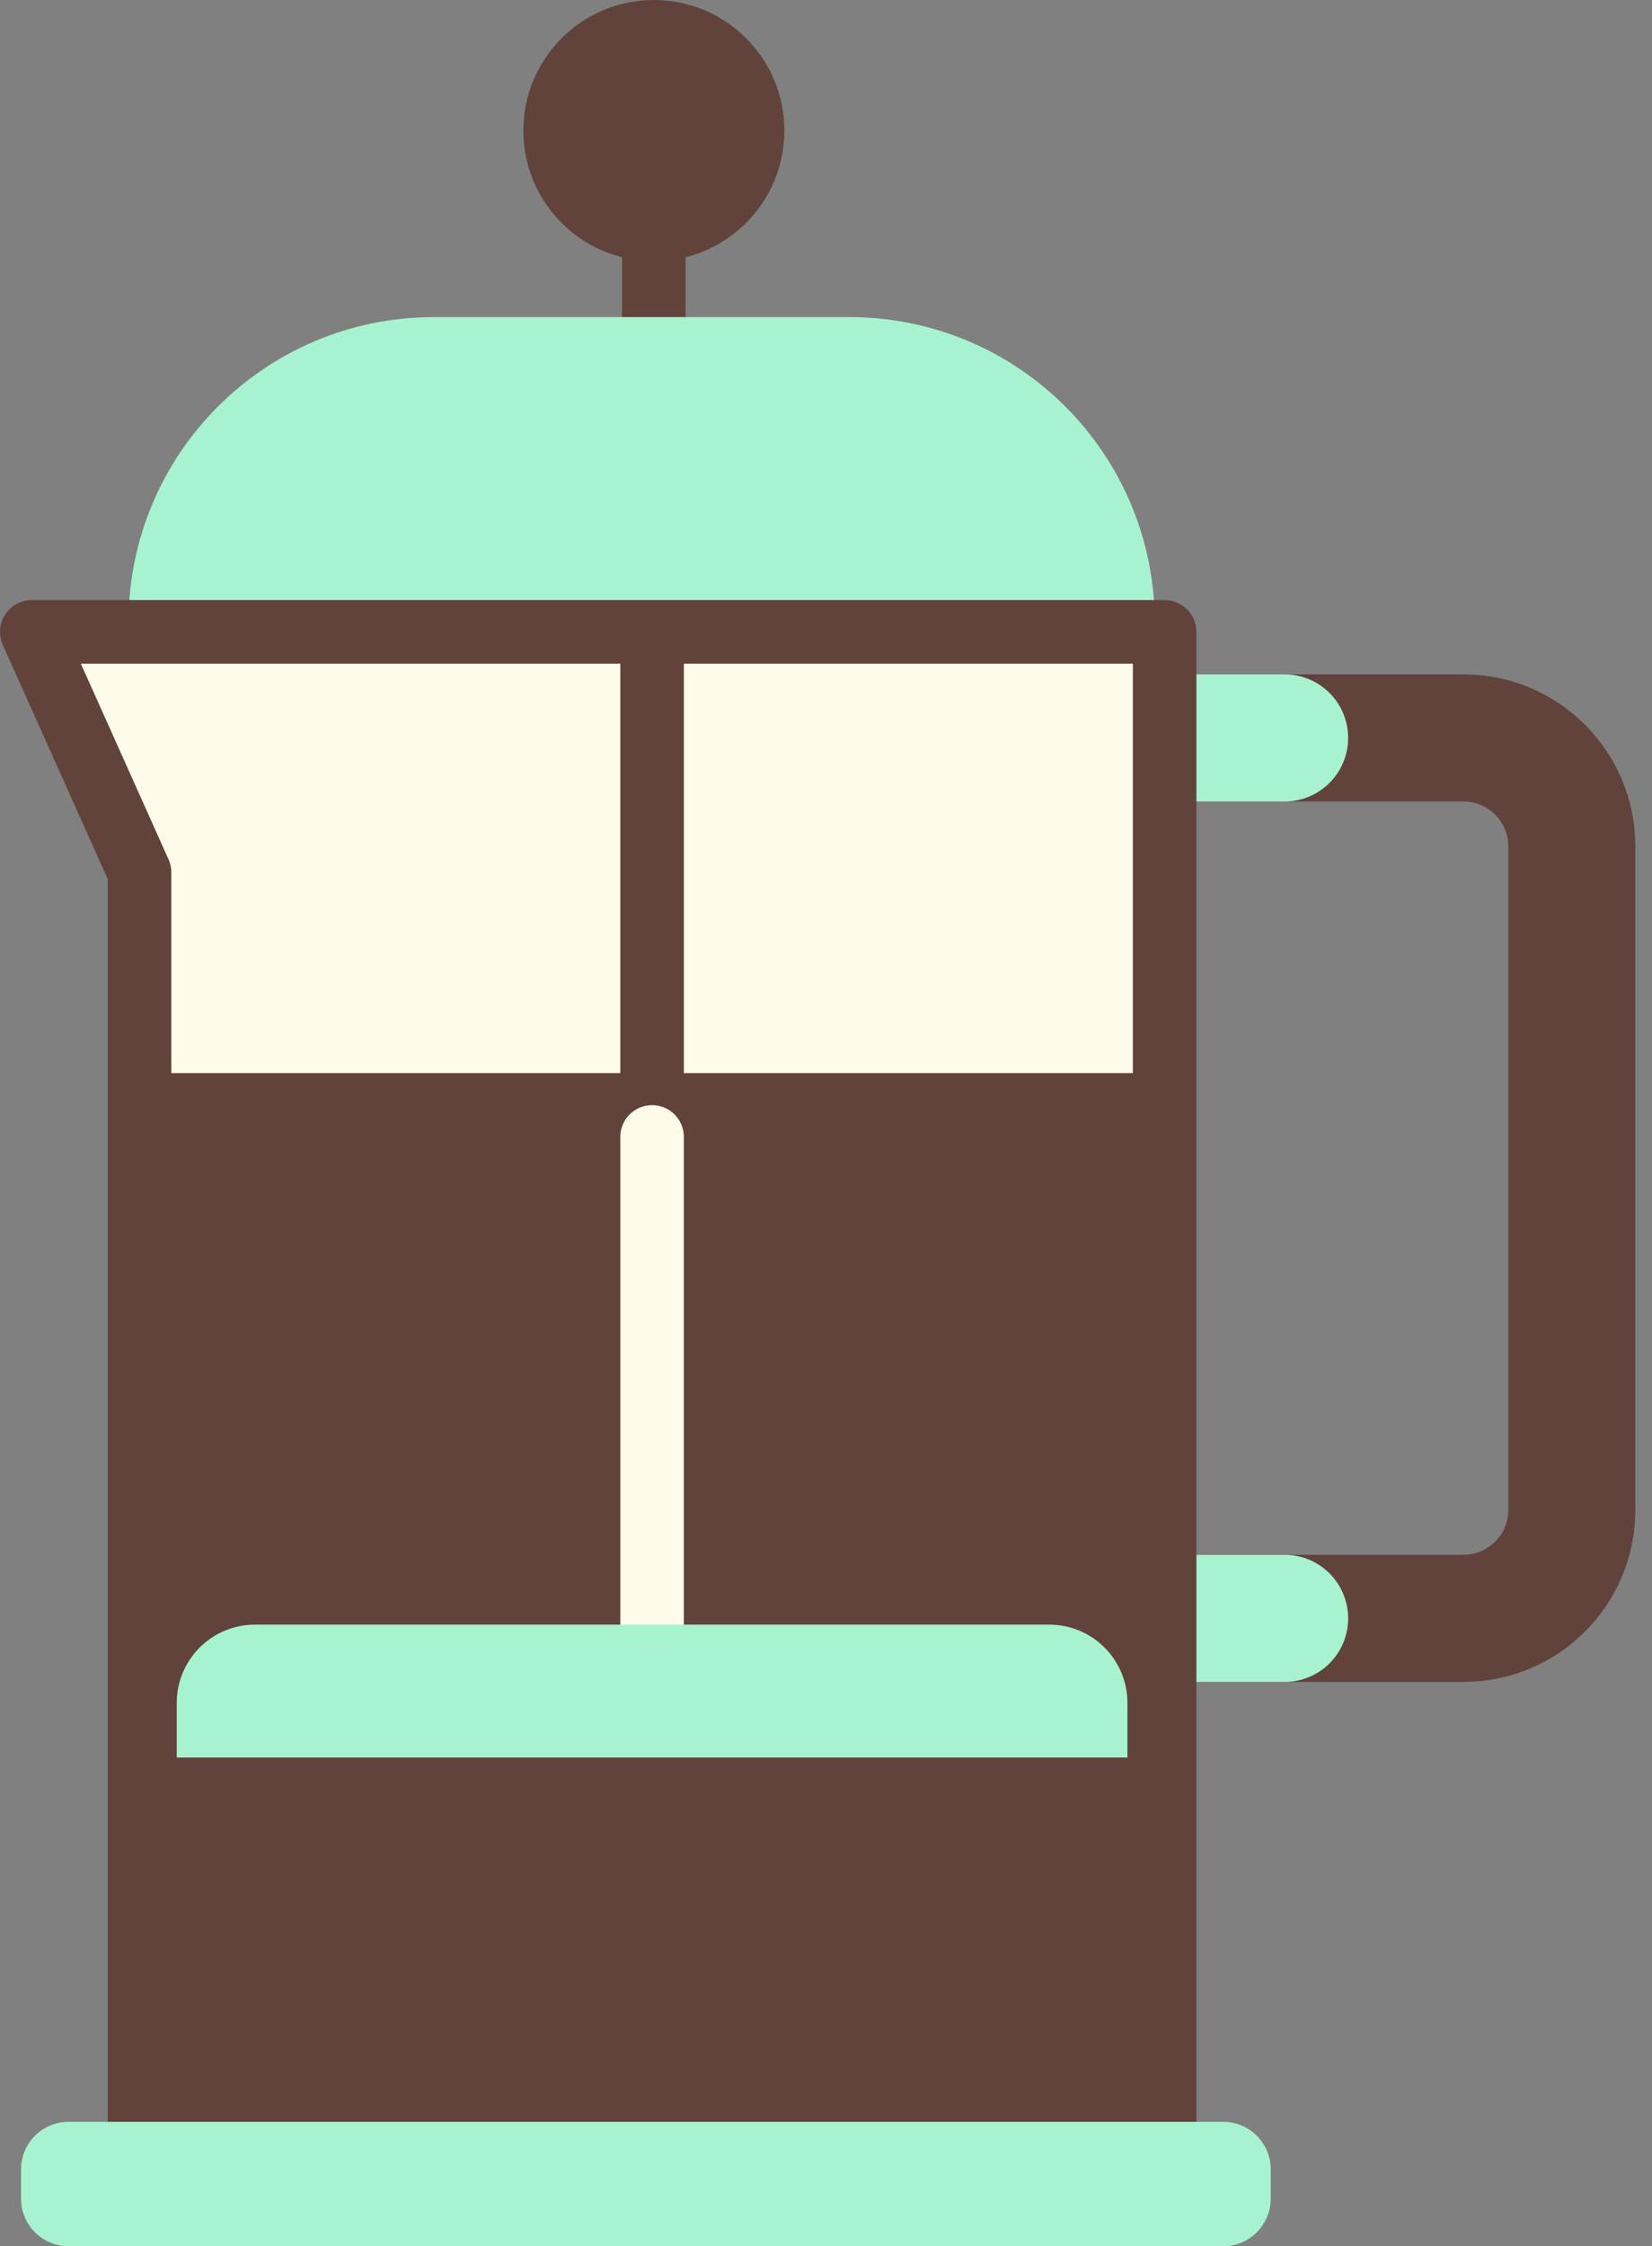 <?xml version="1.0" encoding="UTF-8" standalone="no"?>
<!DOCTYPE svg PUBLIC "-//W3C//DTD SVG 1.1//EN" "http://www.w3.org/Graphics/SVG/1.1/DTD/svg11.dtd">
<svg width="100%" height="100%" viewBox="0 0 78 106" version="1.1" xmlns="http://www.w3.org/2000/svg" xmlns:xlink="http://www.w3.org/1999/xlink" xml:space="preserve" xmlns:serif="http://www.serif.com/" style="fill-rule:evenodd;clip-rule:evenodd;stroke-linecap:round;stroke-linejoin:round;stroke-miterlimit:10;">
    <rect x="0" y="0" width="78" height="106" fill="#808080" stroke="none"/>
    <g transform="matrix(1,0,0,1,-715.662,-184.962)">
        <g transform="matrix(1,0,0,1,675,168.75)">
            <g id="Graphic">
                <g transform="matrix(0,1,1,0,81.489,32.327)">
                    <path d="M-9.955,-9.955L9.955,-9.955" style="fill:none;fill-rule:nonzero;stroke:rgb(97,67,59);stroke-width:3px;"/>
                </g>
                <g transform="matrix(0,-1,-1,0,71.534,16.212)">
                    <path d="M-6.161,-6.162C-9.564,-6.162 -12.323,-3.403 -12.323,-0.001C-12.323,3.403 -9.564,6.161 -6.161,6.161C-2.759,6.161 0,3.403 0,-0.001C0,-3.403 -2.759,-6.162 -6.161,-6.162" style="fill:rgb(97,67,59);fill-rule:nonzero;"/>
                </g>
                <g transform="matrix(1,0,0,1,94.708,92.581)">
                    <path d="M0,-41.547L15.052,-41.547C17.877,-41.547 20.168,-39.256 20.168,-36.431L20.168,-5.116C20.168,-2.291 17.877,0 15.052,0L1.276,0" style="fill:none;fill-rule:nonzero;stroke:rgb(97,67,59);stroke-width:6px;stroke-linecap:butt;"/>
                </g>
                <g transform="matrix(1,0,0,1,96.374,51.034)">
                    <path d="M0,0L4.941,0" style="fill:none;fill-rule:nonzero;stroke:rgb(167,243,208);stroke-width:6px;stroke-linecap:butt;"/>
                </g>
                <g transform="matrix(1,0,0,1,96.374,92.581)">
                    <path d="M0,0L4.941,0" style="fill:none;fill-rule:nonzero;stroke:rgb(167,243,208);stroke-width:6px;stroke-linecap:butt;"/>
                </g>
                <g transform="matrix(1,0,0,1,80.772,46.03)">
                    <path d="M0,-13.354L-19.63,-13.354C-26.761,-13.354 -32.542,-7.573 -32.542,-0.442L-32.542,0L12.912,0L12.912,-0.442C12.912,-7.573 7.131,-13.354 0,-13.354Z" style="fill:rgb(167,243,208);fill-rule:nonzero;stroke:rgb(167,243,208);stroke-width:3px;"/>
                </g>
                <g transform="matrix(1,0,0,1,42.162,118.224)">
                    <path d="M0,-72.194L5.088,-60.846L5.088,0L53.489,0L53.489,-72.194L0,-72.194Z" style="fill:rgb(255,251,235);fill-rule:nonzero;"/>
                </g>
                <g>
                    <clipPath id="_clip1">
                        <path d="M42.162,46.03L47.25,57.378L47.25,118.225L95.651,118.225L95.651,46.03L42.162,46.03Z" clip-rule="nonzero"/>
                    </clipPath>
                    <g clip-path="url(#_clip1)">
                        <g transform="matrix(-1,0,0,1,142.901,37.904)">
                            <rect x="47.25" y="28.947" width="48.401" height="54.202" style="fill:rgb(97,67,59);"/>
                        </g>
                        <g transform="matrix(0,-1,-1,0,84.112,58.909)">
                            <path d="M-12.662,12.662L12.662,12.662" style="fill:none;fill-rule:nonzero;stroke:rgb(97,67,59);stroke-width:3px;"/>
                        </g>
                        <g transform="matrix(0,-1,-1,0,84.525,82.938)">
                            <path d="M-13.075,13.075L13.075,13.075" style="fill:none;fill-rule:nonzero;stroke:rgb(255,251,235);stroke-width:3px;"/>
                        </g>
                        <g transform="matrix(1,0,0,1,93.894,92.877)">
                            <path d="M0,6.271L-44.886,6.271L-44.886,3.692C-44.886,1.653 -43.232,0 -41.193,0L-3.692,0C-1.653,0 0,1.653 0,3.692L0,6.271Z" style="fill:rgb(167,243,208);fill-rule:nonzero;"/>
                        </g>
                    </g>
                </g>
                <g transform="matrix(1,0,0,1,42.162,118.224)">
                    <path d="M0,-72.194L5.088,-60.846L5.088,0L53.489,0L53.489,-72.194L0,-72.194Z" style="fill:none;fill-rule:nonzero;stroke:rgb(97,67,59);stroke-width:3px;"/>
                </g>
                <g transform="matrix(1,0,0,1,98.414,116.338)">
                    <path d="M0,5.873L-54.512,5.873C-55.753,5.873 -56.759,4.867 -56.759,3.626L-56.759,2.247C-56.759,1.006 -55.753,0 -54.512,0L0,0C1.24,0 2.246,1.006 2.246,2.247L2.246,3.626C2.246,4.867 1.24,5.873 0,5.873" style="fill:rgb(167,243,208);fill-rule:nonzero;"/>
                </g>
            </g>
        </g>
    </g>
</svg>
